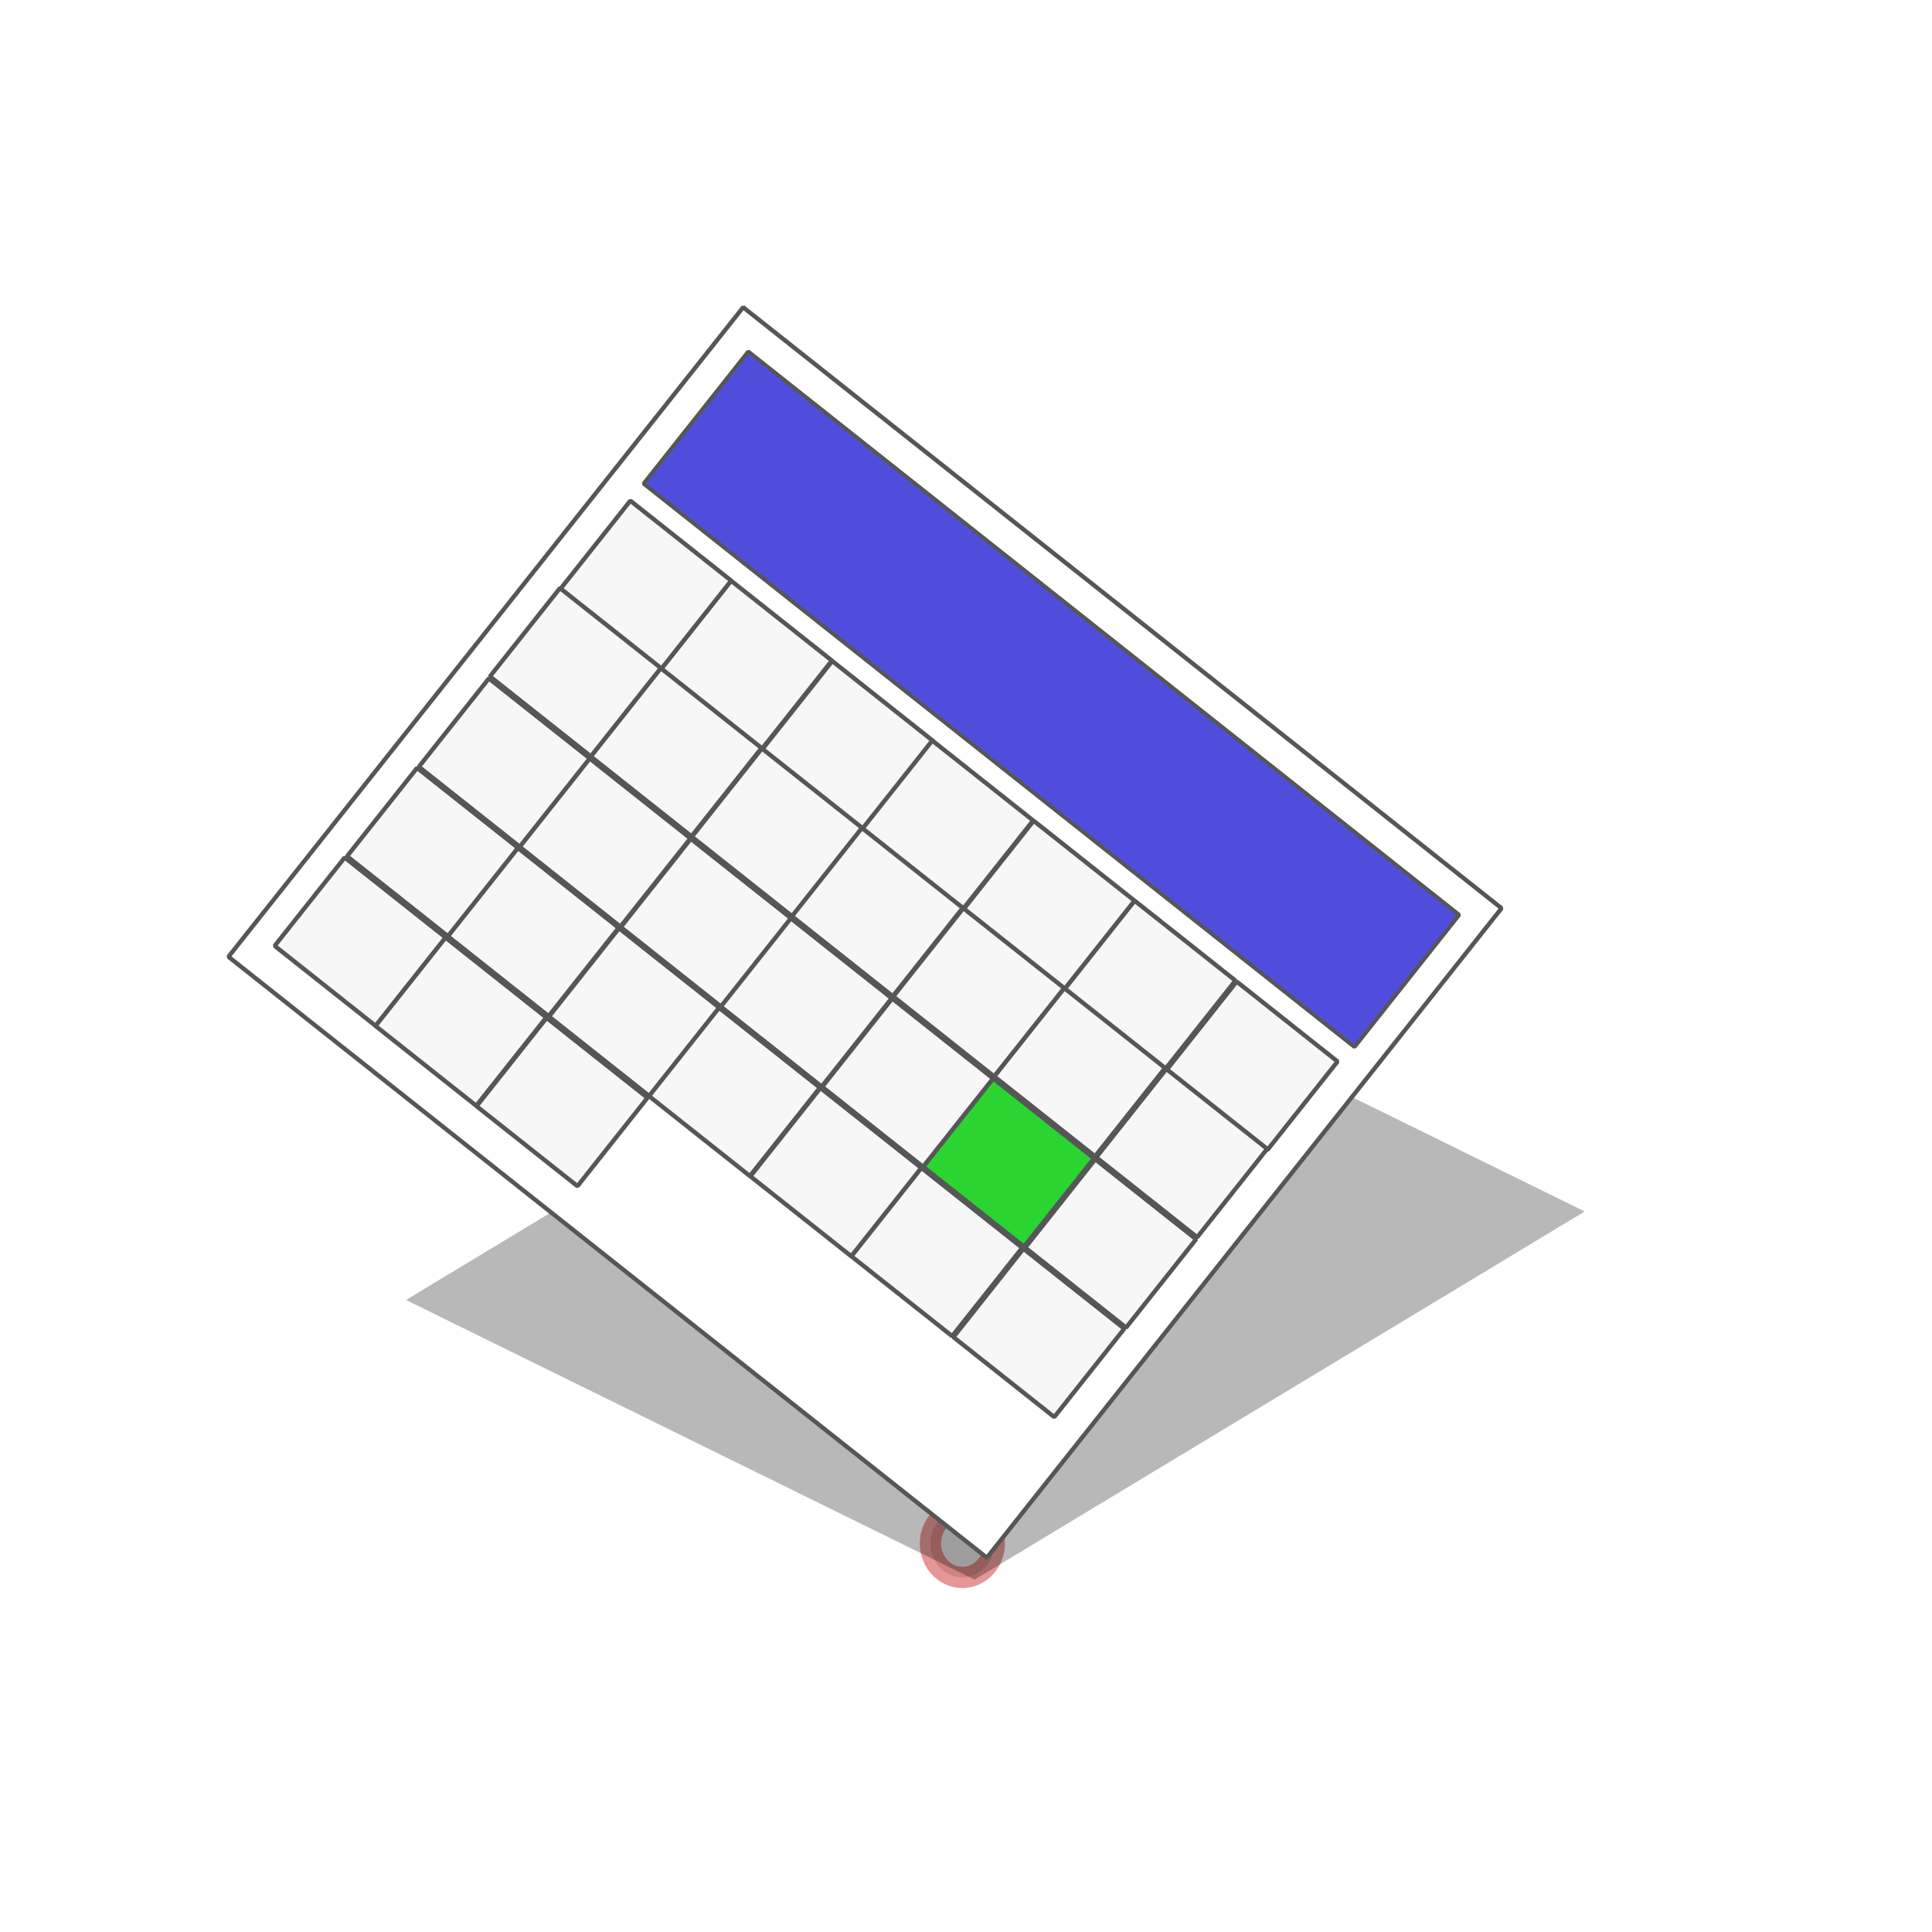 <?xml version="1.0" encoding="UTF-8" standalone="no"?>
<!-- Created with Inkscape (http://www.inkscape.org/) -->

<svg
   width="15mm"
   height="15mm"
   viewBox="0 0 15 15"
   version="1.1"
   id="svg1"
   inkscape:export-filename="event.png"
   inkscape:export-xdpi="96"
   inkscape:export-ydpi="96"
   inkscape:version="1.3.2 (091e20e, 2023-11-25)"
   sodipodi:docname="event.svg"
   xmlns:inkscape="http://www.inkscape.org/namespaces/inkscape"
   xmlns:sodipodi="http://sodipodi.sourceforge.net/DTD/sodipodi-0.dtd"
   xmlns="http://www.w3.org/2000/svg"
   xmlns:svg="http://www.w3.org/2000/svg">
  <sodipodi:namedview
     id="namedview1"
     pagecolor="#ffffff"
     bordercolor="#000000"
     borderopacity="0.25"
     inkscape:showpageshadow="2"
     inkscape:pageopacity="0.0"
     inkscape:pagecheckerboard="0"
     inkscape:deskcolor="#d1d1d1"
     inkscape:document-units="mm"
     showguides="false"
     inkscape:zoom="8.6370008"
     inkscape:cx="18.524949"
     inkscape:cy="71.089492"
     inkscape:window-width="1792"
     inkscape:window-height="993"
     inkscape:window-x="509"
     inkscape:window-y="41"
     inkscape:window-maximized="0"
     inkscape:current-layer="layer1" />
  <defs
     id="defs1">
    <filter
       inkscape:collect="always"
       style="color-interpolation-filters:sRGB"
       id="filter3"
       x="-0.076"
       y="-0.067"
       width="1.151"
       height="1.134">
      <feGaussianBlur
         inkscape:collect="always"
         stdDeviation="2.279"
         id="feGaussianBlur3" />
    </filter>
  </defs>
  <g
     inkscape:label="Layer 1"
     inkscape:groupmode="layer"
     id="layer1">
    <ellipse
       style="fill:#000000;fill-opacity:0.143;stroke:#c00707;stroke-width:0.165;stroke-dasharray:none;stroke-opacity:0.421"
       id="path5"
       cx="7.472"
       cy="11.983"
       rx="0.248"
       ry="0.264" />
    <rect
       style="mix-blend-mode:normal;fill:#000000;fill-opacity:0.279;fill-rule:evenodd;stroke:none;stroke-width:0.399;stroke-linecap:round;stroke-linejoin:bevel;stroke-opacity:1;filter:url(#filter3)"
       id="rect3"
       width="72.375"
       height="81.663"
       x="201.006"
       y="56.671"
       transform="matrix(0.061,0.03,-0.058,0.035,-1.086,-0.779)" />
    <g
       id="g2"
       transform="matrix(0.053,0.042,-0.042,0.053,3.894,-4.509)">
      <rect
         style="fill:#ffffff;fill-opacity:1;fill-rule:evenodd;stroke:#565656;stroke-width:0.497;stroke-linecap:round;stroke-linejoin:bevel;stroke-opacity:1"
         id="rect1"
         width="111.093"
         height="95.143"
         x="85.065"
         y="62.679" />
      <rect
         style="fill:#f7f7f7;fill-opacity:1;fill-rule:evenodd;stroke:#565656;stroke-width:0.5;stroke-linecap:round;stroke-linejoin:bevel;stroke-opacity:1"
         id="rect1-6"
         width="14.776"
         height="12.945"
         x="103.468"
         y="88.146" />
      <rect
         style="fill:#f7f7f7;fill-opacity:1;fill-rule:evenodd;stroke:#565656;stroke-width:0.5;stroke-linecap:round;stroke-linejoin:bevel;stroke-opacity:1"
         id="rect1-0-27"
         width="14.776"
         height="12.945"
         x="118.306"
         y="88.16" />
      <rect
         style="fill:#f7f7f7;fill-opacity:1;fill-rule:evenodd;stroke:#565656;stroke-width:0.5;stroke-linecap:round;stroke-linejoin:bevel;stroke-opacity:1"
         id="rect1-0-3-0"
         width="14.776"
         height="12.945"
         x="132.979"
         y="88.182" />
      <rect
         style="fill:#f7f7f7;fill-opacity:1;fill-rule:evenodd;stroke:#565656;stroke-width:0.5;stroke-linecap:round;stroke-linejoin:bevel;stroke-opacity:1"
         id="rect1-0-7-3"
         width="14.776"
         height="12.945"
         x="162.595"
         y="88.164" />
      <rect
         style="fill:#f7f7f7;fill-opacity:1;fill-rule:evenodd;stroke:#565656;stroke-width:0.5;stroke-linecap:round;stroke-linejoin:bevel;stroke-opacity:1"
         id="rect1-0-39-9"
         width="14.776"
         height="12.945"
         x="177.553"
         y="88.163" />
      <rect
         style="fill:#f7f7f7;fill-opacity:1;fill-rule:evenodd;stroke:#565656;stroke-width:0.5;stroke-linecap:round;stroke-linejoin:bevel;stroke-opacity:1"
         id="rect1-0-398-9"
         width="14.776"
         height="12.945"
         x="88.705"
         y="88.131" />
      <rect
         style="fill:#f7f7f7;fill-opacity:1;fill-rule:evenodd;stroke:#565656;stroke-width:0.5;stroke-linecap:round;stroke-linejoin:bevel;stroke-opacity:1"
         id="rect1-0-2-9"
         width="14.776"
         height="12.945"
         x="147.819"
         y="88.172" />
      <rect
         style="fill:#f7f7f7;fill-opacity:1;fill-rule:evenodd;stroke:#565656;stroke-width:0.5;stroke-linecap:round;stroke-linejoin:bevel;stroke-opacity:1"
         id="rect1-3"
         width="14.776"
         height="12.945"
         x="103.368"
         y="101.025" />
      <rect
         style="fill:#f7f7f7;fill-opacity:1;fill-rule:evenodd;stroke:#565656;stroke-width:0.5;stroke-linecap:round;stroke-linejoin:bevel;stroke-opacity:1"
         id="rect1-0-6"
         width="14.776"
         height="12.945"
         x="118.206"
         y="101.039" />
      <rect
         style="fill:#f7f7f7;fill-opacity:1;fill-rule:evenodd;stroke:#565656;stroke-width:0.5;stroke-linecap:round;stroke-linejoin:bevel;stroke-opacity:1"
         id="rect1-0-3-5"
         width="14.776"
         height="12.945"
         x="132.879"
         y="101.06" />
      <rect
         style="fill:#f7f7f7;fill-opacity:1;fill-rule:evenodd;stroke:#565656;stroke-width:0.5;stroke-linecap:round;stroke-linejoin:bevel;stroke-opacity:1"
         id="rect1-0-7-5"
         width="14.776"
         height="12.945"
         x="162.495"
         y="101.042" />
      <rect
         style="fill:#f7f7f7;fill-opacity:1;fill-rule:evenodd;stroke:#565656;stroke-width:0.5;stroke-linecap:round;stroke-linejoin:bevel;stroke-opacity:1"
         id="rect1-0-39-8"
         width="14.776"
         height="12.945"
         x="177.453"
         y="101.042" />
      <rect
         style="fill:#f7f7f7;fill-opacity:1;fill-rule:evenodd;stroke:#565656;stroke-width:0.5;stroke-linecap:round;stroke-linejoin:bevel;stroke-opacity:1"
         id="rect1-0-398-1"
         width="14.776"
         height="12.945"
         x="88.606"
         y="101.009" />
      <rect
         style="fill:#f7f7f7;fill-opacity:1;fill-rule:evenodd;stroke:#565656;stroke-width:0.5;stroke-linecap:round;stroke-linejoin:bevel;stroke-opacity:1"
         id="rect1-0-2-4"
         width="14.776"
         height="12.945"
         x="147.719"
         y="101.05" />
      <rect
         style="fill:#f7f7f7;fill-opacity:1;fill-rule:evenodd;stroke:#565656;stroke-width:0.5;stroke-linecap:round;stroke-linejoin:bevel;stroke-opacity:1"
         id="rect1-8"
         width="14.776"
         height="12.945"
         x="103.413"
         y="114.223" />
      <rect
         style="fill:#f7f7f7;fill-opacity:1;fill-rule:evenodd;stroke:#565656;stroke-width:0.5;stroke-linecap:round;stroke-linejoin:bevel;stroke-opacity:1"
         id="rect1-0-4"
         width="14.776"
         height="12.945"
         x="118.251"
         y="114.238" />
      <rect
         style="fill:#f7f7f7;fill-opacity:1;fill-rule:evenodd;stroke:#565656;stroke-width:0.5;stroke-linecap:round;stroke-linejoin:bevel;stroke-opacity:1"
         id="rect1-4"
         width="14.776"
         height="12.945"
         x="103.209"
         y="140.618" />
      <rect
         style="fill:#f7f7f7;fill-opacity:1;fill-rule:evenodd;stroke:#565656;stroke-width:0.5;stroke-linecap:round;stroke-linejoin:bevel;stroke-opacity:1"
         id="rect1-0-1"
         width="14.776"
         height="12.945"
         x="118.047"
         y="140.633" />
      <rect
         style="fill:#f7f7f7;fill-opacity:1;fill-rule:evenodd;stroke:#565656;stroke-width:0.5;stroke-linecap:round;stroke-linejoin:bevel;stroke-opacity:1"
         id="rect1-0-398-2"
         width="14.776"
         height="12.945"
         x="88.446"
         y="140.603" />
      <rect
         style="fill:#f7f7f7;fill-opacity:1;fill-rule:evenodd;stroke:#565656;stroke-width:0.5;stroke-linecap:round;stroke-linejoin:bevel;stroke-opacity:1"
         id="rect1-0-3-8"
         width="14.776"
         height="12.945"
         x="132.925"
         y="114.259" />
      <rect
         style="fill:#2ad532;fill-opacity:1;fill-rule:evenodd;stroke:#565656;stroke-width:0.5;stroke-linecap:round;stroke-linejoin:bevel;stroke-opacity:1"
         id="rect1-0-7-0"
         width="14.776"
         height="12.945"
         x="162.541"
         y="114.241" />
      <rect
         style="fill:#f7f7f7;fill-opacity:1;fill-rule:evenodd;stroke:#565656;stroke-width:0.5;stroke-linecap:round;stroke-linejoin:bevel;stroke-opacity:1"
         id="rect1-0-39-4"
         width="14.776"
         height="12.945"
         x="177.499"
         y="114.24" />
      <rect
         style="fill:#f7f7f7;fill-opacity:1;fill-rule:evenodd;stroke:#565656;stroke-width:0.5;stroke-linecap:round;stroke-linejoin:bevel;stroke-opacity:1"
         id="rect1-0-398-6"
         width="14.776"
         height="12.945"
         x="88.651"
         y="114.208" />
      <rect
         style="fill:#f7f7f7;fill-opacity:1;fill-rule:evenodd;stroke:#565656;stroke-width:0.5;stroke-linecap:round;stroke-linejoin:bevel;stroke-opacity:1"
         id="rect1-0-2-0"
         width="14.776"
         height="12.945"
         x="147.765"
         y="114.249" />
      <rect
         style="fill:#f7f7f7;fill-opacity:1;fill-rule:evenodd;stroke:#565656;stroke-width:0.5;stroke-linecap:round;stroke-linejoin:bevel;stroke-opacity:1"
         id="rect1-9"
         width="14.776"
         height="12.945"
         x="103.332"
         y="127.392" />
      <rect
         style="fill:#f7f7f7;fill-opacity:1;fill-rule:evenodd;stroke:#565656;stroke-width:0.5;stroke-linecap:round;stroke-linejoin:bevel;stroke-opacity:1"
         id="rect1-0-41"
         width="14.776"
         height="12.945"
         x="118.17"
         y="127.406" />
      <rect
         style="fill:#f7f7f7;fill-opacity:1;fill-rule:evenodd;stroke:#565656;stroke-width:0.5;stroke-linecap:round;stroke-linejoin:bevel;stroke-opacity:1"
         id="rect1-0-3-3"
         width="14.776"
         height="12.945"
         x="132.843"
         y="127.427" />
      <rect
         style="fill:#f7f7f7;fill-opacity:1;fill-rule:evenodd;stroke:#565656;stroke-width:0.5;stroke-linecap:round;stroke-linejoin:bevel;stroke-opacity:1"
         id="rect1-0-7-7"
         width="14.776"
         height="12.945"
         x="162.459"
         y="127.409" />
      <rect
         style="fill:#f7f7f7;fill-opacity:1;fill-rule:evenodd;stroke:#565656;stroke-width:0.5;stroke-linecap:round;stroke-linejoin:bevel;stroke-opacity:1"
         id="rect1-0-39-88"
         width="14.776"
         height="12.945"
         x="177.417"
         y="127.409" />
      <rect
         style="fill:#f7f7f7;fill-opacity:1;fill-rule:evenodd;stroke:#565656;stroke-width:0.5;stroke-linecap:round;stroke-linejoin:bevel;stroke-opacity:1"
         id="rect1-0-398-3"
         width="14.776"
         height="12.945"
         x="88.57"
         y="127.376" />
      <rect
         style="fill:#f7f7f7;fill-opacity:1;fill-rule:evenodd;stroke:#565656;stroke-width:0.5;stroke-linecap:round;stroke-linejoin:bevel;stroke-opacity:1"
         id="rect1-0-2-8"
         width="14.776"
         height="12.945"
         x="147.683"
         y="127.417" />
      <rect
         style="fill:#4f4edc;fill-opacity:1;fill-rule:evenodd;stroke:#565656;stroke-width:0.452;stroke-linecap:round;stroke-linejoin:bevel;stroke-opacity:1"
         id="rect2"
         width="104.142"
         height="19.356"
         x="88.68"
         y="66.294" />
    </g>
  </g>
</svg>
